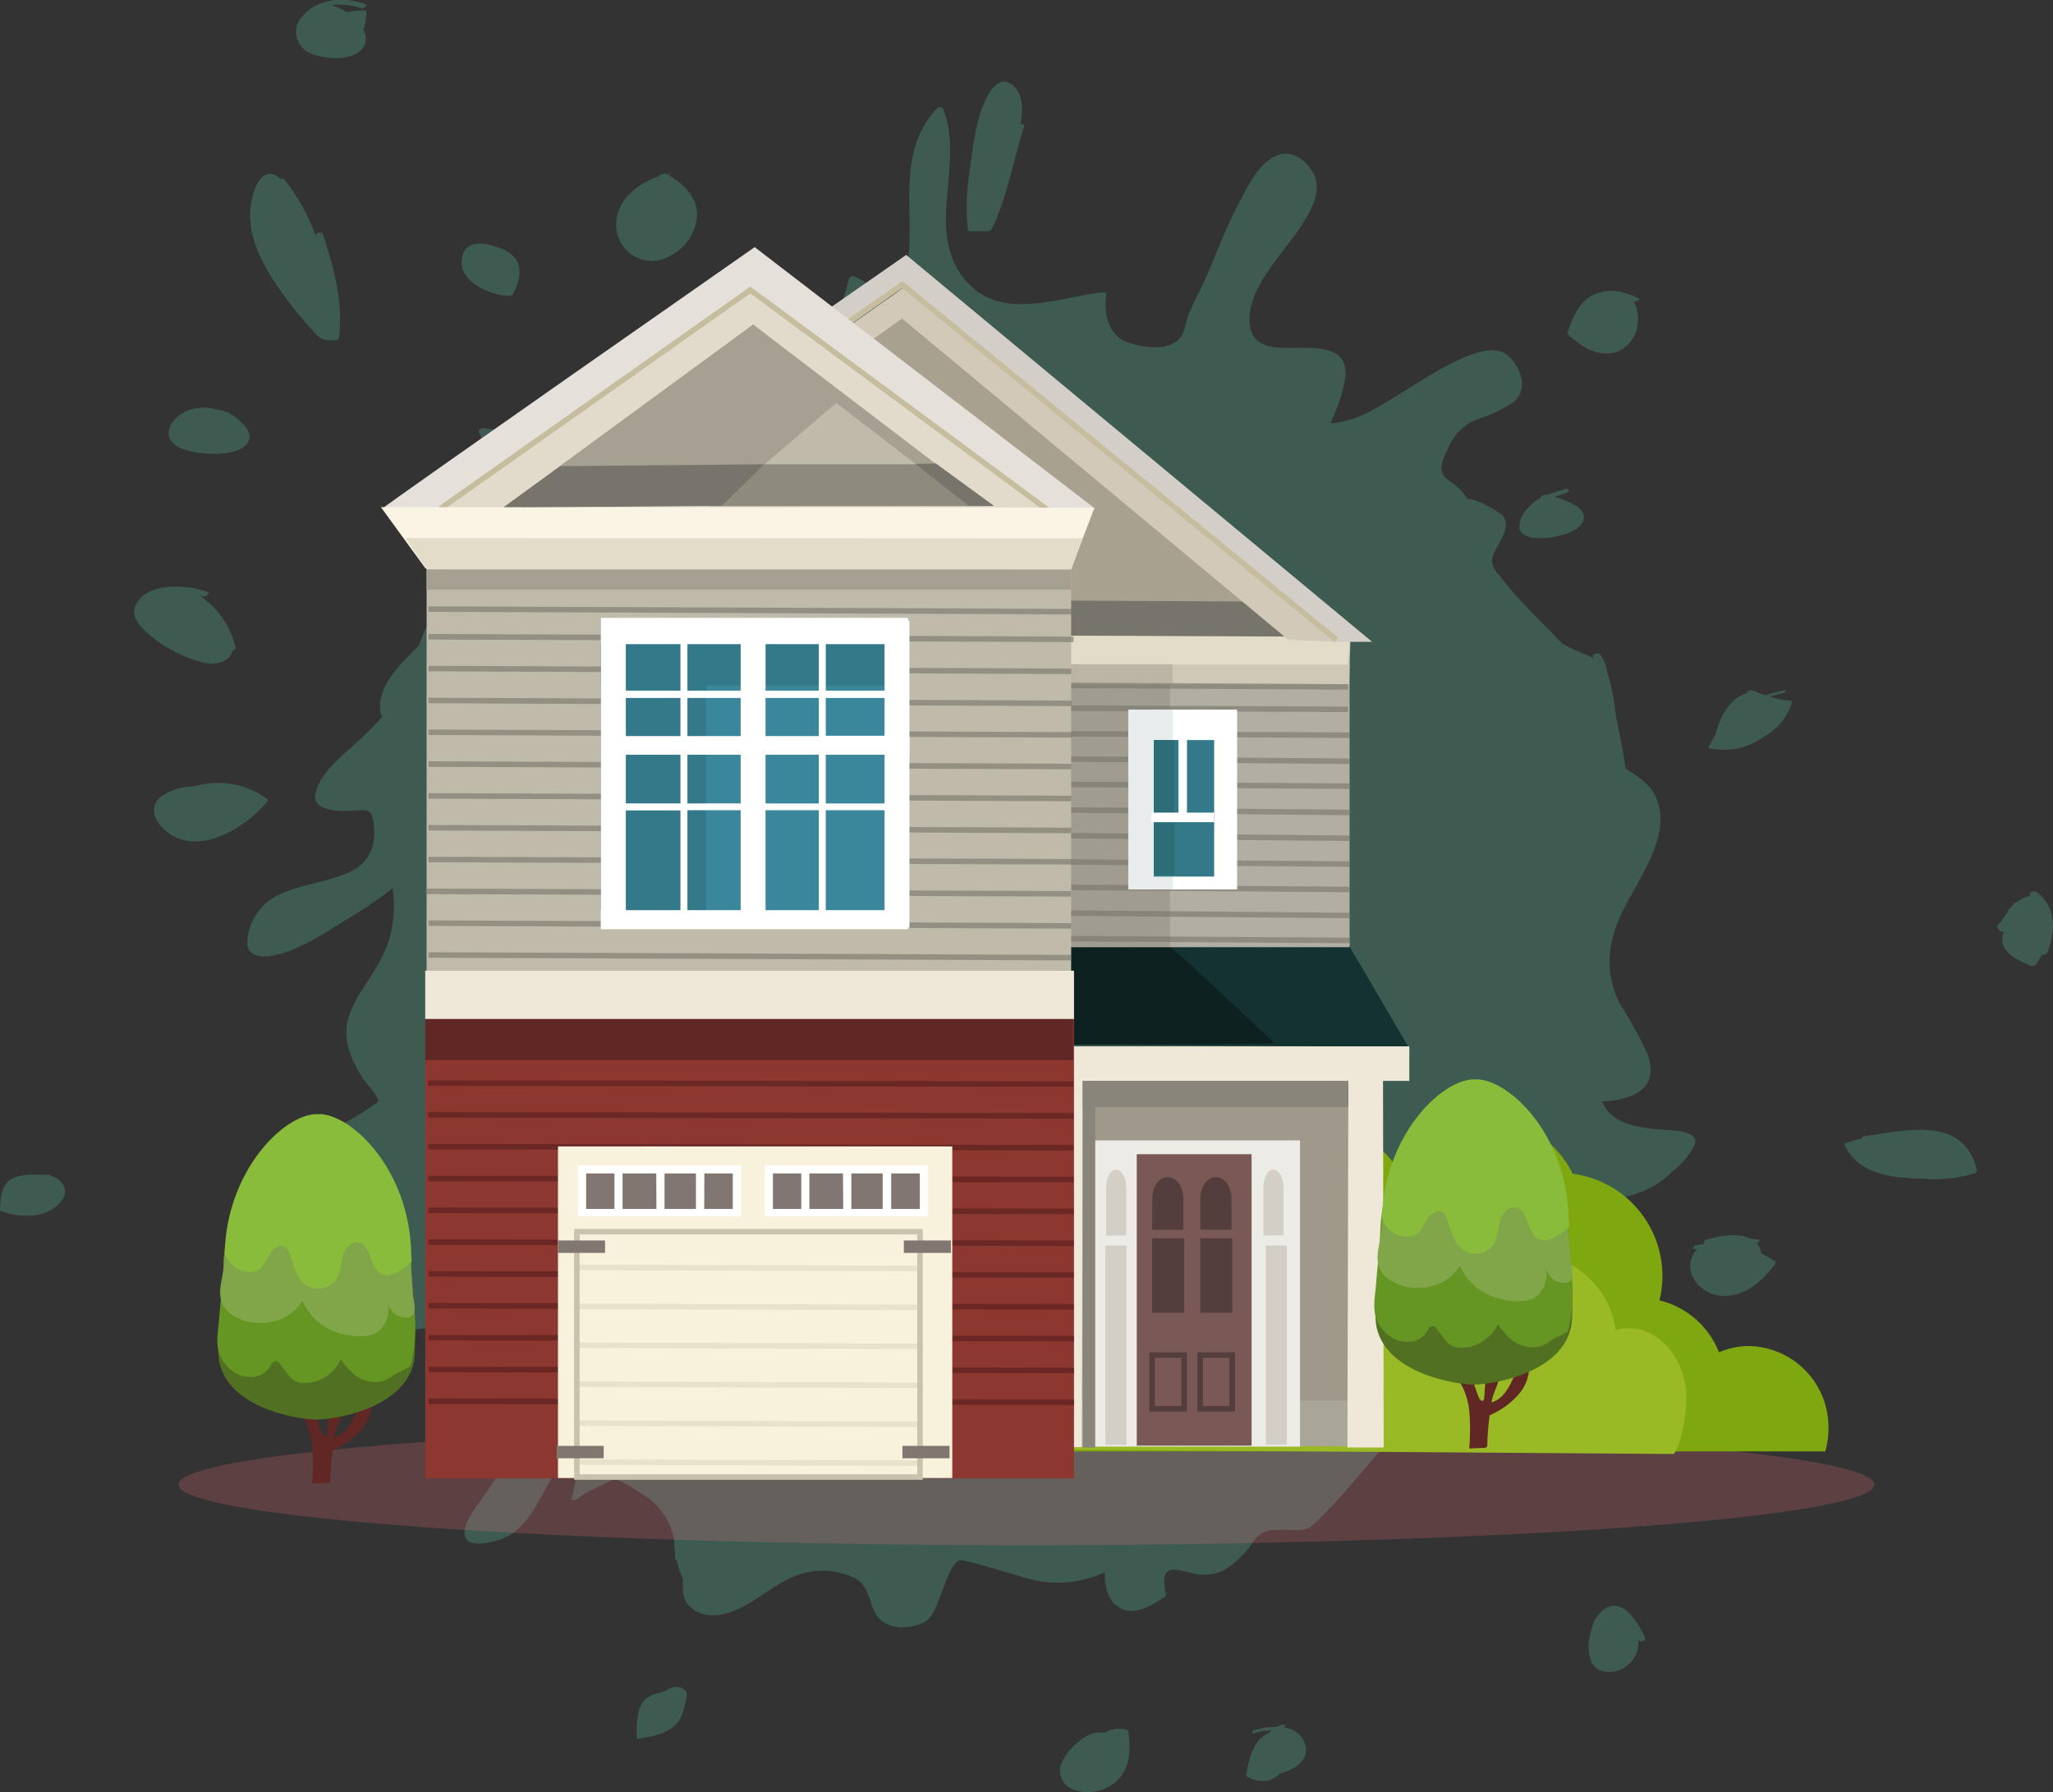 <svg xmlns="http://www.w3.org/2000/svg" viewBox="0 0 252.99 220.84"><rect x="0" y="0" width="252.99" height="220.84" fill="#333333" stroke="none"/><defs><style>.cls-1,.cls-25,.cls-27,.cls-29,.cls-37,.cls-45{fill:none;}.cls-2{opacity:0.25;}.cls-3{fill:#60d2b0;}.cls-4{fill:#fe747d;opacity:0.2;}.cls-5{fill:#7fa810;}.cls-6{fill:#9aba25;}.cls-7{fill:#a8a18f;}.cls-8{fill:#9e998b;}.cls-9{fill:#aaa599;}.cls-10{fill:#153233;}.cls-11{fill:#efe8d8;}.cls-12{fill:#edebe6;}.cls-13{fill:#89857a;}.cls-14{fill:#0d2121;}.cls-15{fill:#b2aea3;}.cls-16{fill:#a09c92;}.cls-17{fill:#cec8b7;}.cls-18{fill:#e2dcc9;}.cls-19{fill:#77746b;}.cls-20{fill:#d3c9b8;}.cls-21{fill:#d3cec7;}.cls-22{fill:#bcb5a6;}.cls-23{fill:#7a5856;}.cls-24{fill:#543d3d;}.cls-25{stroke:#543d3d;}.cls-25,.cls-27,.cls-29,.cls-37,.cls-45{stroke-miterlimit:10;stroke-width:0.68px;}.cls-26{fill:#d3cfc7;}.cls-27{stroke:#c6bc9e;}.cls-28{opacity:0.61;}.cls-29{stroke:#77746b;}.cls-30{fill:#fff;}.cls-31{fill:#e8eced;}.cls-32{fill:#347989;}.cls-33{fill:#2d6d77;}.cls-34{fill:#e2dbcc;}.cls-35{fill:#bfbaa9;}.cls-36{fill:#8c372f;}.cls-37{stroke:#6b2724;}.cls-38{fill:#e5e1da;}.cls-39{fill:#8e8a7e;}.cls-40{fill:#3a869b;}.cls-41{fill:#a5a092;}.cls-42{fill:#337989;}.cls-43{fill:#602724;}.cls-44{fill:#f8f2dc;}.cls-45{stroke:#c9c3ad;}.cls-46{fill:#827671;}.cls-47{opacity:0.35;}.cls-48{fill:#527022;}.cls-49{fill:#659624;}.cls-50{fill:#81a549;}.cls-51{fill:#8abc3b;}.cls-52{fill:#f9f4e4;}</style></defs><title>Basic</title><g id="Layer_2" data-name="Layer 2"><g id="Layer_1-2" data-name="Layer 1"><g id="Basic"><rect class="cls-1" x="21.09" y="5.02" width="210.8" height="210.8"/><g class="cls-2"><path class="cls-3" d="M190,154c.05-.11.12-.22.18-.34,2.48-3.44,7.35-5.46,11.17-6.48a10.76,10.76,0,0,0,4.67-2.78,9.45,9.45,0,0,0,2.82-3.34c.66-1.78-3-1.78-3.89-1.85-2.78-.26-6.37-.56-7.52-3.49,3.79-.2,7.25-1.54,5.51-6a50,50,0,0,0-3.31-6,11.36,11.36,0,0,1-.7-8.84c1.5-5.29,8.24-11.89,4.65-17.53a9.84,9.84,0,0,0-2.77-2.31c-.18-.12-.34-.26-.5-.39-.32-2.29-.81-4.55-1.25-6.8a23,23,0,0,0-1-5,4.81,4.81,0,0,0-.92-2.28c-.16-.17-.92,0-.84.28,0,.09.06.18.1.27-.54-.28-1.11-.5-1.66-.73-.76-.32-1.49-.68-2.22-1.06-2.46-2.62-5.12-5.06-7.36-7.93-.46-.59-1.29-1.43-1.29-2.24,0-1,1-2.29,1.38-3.22s.58-2-.35-2.65c-.38-.26-3-1.93-4.06-1.79a6.51,6.51,0,0,0-2.07-2.11c-1.83-1.16-1.11-2.5-.26-4.27a6.2,6.2,0,0,1,3.79-3.54,19.77,19.77,0,0,0,4-1.88c2.14-1.52,1.22-4.33-.45-5.85s-4.78-.15-6.49.68c-3.48,1.69-6.61,4-10,5.87a12.81,12.81,0,0,1-4.73,1.7c-.76.07-.72.14-.49-.36s.49-1.18.72-1.78a17.93,17.93,0,0,0,.82-2.86c1.14-5.88-6-3.64-9.32-4.44s-2.57-4.76-1.4-7.07c1.45-2.88,3.76-5.24,5.5-7.94,1.12-1.75,2.54-4.25,1.37-6.34-.94-1.67-2.73-2.94-4.62-2.09-2.18,1-3.54,3.89-4.57,5.88C151.1,28,150,31,148.69,34c-.93,2.22-2.17,4.07-2.71,6.46-.66,2.9-4.43,2.54-6.71,1.84-2.68-.82-3.28-3.54-2.94-6,0-.22-.23-.31-.4-.29-5.71.64-12.76,3.75-17.1-1.65-4.88-6.07.1-14.2-2.62-20.94-.14-.33-.61-.22-.8,0-2.88,3.06-3.37,6.95-3.36,11,0,4.34.61,9.17-2.32,12.72a20.69,20.69,0,0,0-4.36-3.05.54.54,0,0,0-.77.28c-1.87,9.23-11.68,15.85-20.58,17-4.64.59-12.55.42-13.52,6.19a27.09,27.09,0,0,1-4.63-6c-.05-.11-.25-.14-.35-.13a2.19,2.19,0,0,0-1.81,1.21c-.56.92-3.12.14-4.23.13-.19,0-.56.2-.47.44,1.89,5.08,3.7,10.65,2.9,16.12-1.16-1.8-3.06-4-5.24-3.1S54.3,69.88,54.75,72a5.82,5.82,0,0,0,.25.84,31.8,31.8,0,0,0-3.4,6.74c-.35.33-.69.66-1,1-1.88,1.88-4.39,4.62-3.63,7.52a.29.29,0,0,0,.18.18,42.12,42.12,0,0,1-3.61,3.57c-1.67,1.55-4.25,3.59-4.68,6s3.92,2.11,5.19,2c1.62-.09,1.76.09,2,1.69a7.48,7.48,0,0,1-.12,2.71,5.05,5.05,0,0,1-3.24,3.37C40,108.76,37,109,34.39,110.25a6.81,6.81,0,0,0-3.92,5.68c-.12,1.76,1.46,2.1,2.87,1.87,3.26-.54,6.38-2.64,9.12-4.36a50.38,50.38,0,0,0,5.92-4,14.16,14.16,0,0,1-1.76,9.34c-1.23,2.18-2.88,4.12-3.65,6.54-.88,2.79.39,5.54,1.93,7.83.25.36,2.12,2.29,1.6,2.69a32.36,32.36,0,0,1-3.75,2.36,29.47,29.47,0,0,0-5.79,4c-.18.18,0,.39.2.4a12.39,12.39,0,0,1,11.58,8.77,11.79,11.79,0,0,1-.29,7.58,7.17,7.17,0,0,1-3.7,4.27c-2.47,1.36-5.78,2.65-7.43,5.07-1.09,1.6-.41,4.81,2,4.76,2.76-.06,4.78-4.05,6.23-5.91a7.73,7.73,0,0,1,5-3.17,9.76,9.76,0,0,1,7.6,1.21c3.51,2.24,5,6.8,4.91,10.76,0,3.54-1.67,5.81-3.58,8.59-.76,1.11-2.51,3.18-2.19,4.68s2.76.91,3.78.66c5.72-1.44,5.57-8.9,10.57-11.46-.51,2-.61,4.16-1.2,6.19-.12.4.66.17.79.06,1.18-1.05,2.66-1.4,4-2.21.87-.54,3.13,1.18,3.87,1.64a8.2,8.2,0,0,1,4,5.81c0,.44,0,.88.09,1.31,0,.25,0,.51,0,.76a.22.22,0,0,0,.19.24,9.28,9.28,0,0,0,.77,2.28h0c0,.33,0,.65,0,1C84,198,86.17,199.29,88.6,199c3.24-.46,6-3.3,8.94-4.61a9,9,0,0,1,7.91.13c1.42.76,1.7,2.68,2.29,4,1,2.38,4.31,2.38,6.33,1.27,1.78-1,2.68-7.93,4.54-7.53,3,.65,6,1.74,9,2.49a14,14,0,0,0,8.51-1c.07,1.78.36,3.75,2.17,4.52s3.88-.63,5.24-1.49a.31.31,0,0,0,.15-.3c-.19-1-.73-3.25,1.18-3.05.72.08,1.45.29,2.16.43a5.62,5.62,0,0,0,3.79-.38,10.91,10.91,0,0,0,3.61-3.51c1.13-1.5,2-1.46,3.87-1.46,1,0,2.61.23,3.42-.52a65,65,0,0,0,5.15-5.47c3.22-3.75,6.37-7.77,11-9.91,2.21-1,5.11-1.75,7.39-.66,1.19.57,2.24,1.4,3.48,1.87,2.9,1.1,3.64-2.81,4-4.75.59-3.68-2.19-5.41-3.58-8.34C188.07,158.59,189,156,190,154Z"/><path class="cls-3" d="M25.72,55.9c1.4.07,4.43,0,5-1.74.36-1.19-1.42-2.58-2.21-3.1L28.32,51s0-.08,0-.1L28,50.8a4.34,4.34,0,0,0-1.14-.29,5.9,5.9,0,0,0-3.69.05c-1,.4-2.34,1.5-2.38,2.69C20.68,55.43,24.19,55.83,25.72,55.9Z"/><path class="cls-3" d="M38.28,40.45c1.11,1.25,1.27,1.49,2.9,1.49.18,0,.56-.08.59-.31.53-4.48-.61-8.6-2-12.81-.11-.33-1-.09-.86.23,0,.08.05.16.07.24A24,24,0,0,0,35,22.08c0-.06-.21-.06-.37,0-1.14-1.06-2.42-.84-3.16,1.07-1.66,4.31.13,8.14,2.47,11.76A46.31,46.31,0,0,0,38.28,40.45Z"/><path class="cls-3" d="M62.44,36.47c.2,0,.68,0,.78-.24.66-1.36,1.27-3,.28-4.39a4.41,4.41,0,0,0-2.44-1.43c-1.54-.61-3.67-.74-4.1,1.22C56.3,34.62,60.17,36.23,62.44,36.47Z"/><path class="cls-3" d="M81.06,32.09a6.19,6.19,0,0,0,4.53-4c1.06-2.86-.77-5.21-3.2-6.46.24-.12.4-.3-.06-.19l-.23.06L82,21.42c-.22-.11-.88.25-.82.28l.06,0c-2.65.9-5.18,2.85-5.31,5.84A4.43,4.43,0,0,0,81.06,32.09Z"/><path class="cls-3" d="M119.62,28.49h2a.69.69,0,0,0,.61-.29c1.93-4.05,2.65-8.49,4-12.74,0-.16-.23-.18-.48-.11.38-2,.29-4.16-1.31-5.09-1.31-.76-2.45.9-2.91,1.86-1.28,2.64-1.62,5.86-2,8.74a26.71,26.71,0,0,0-.24,7.52C119.38,28.48,119.55,28.49,119.62,28.49Z"/><path class="cls-3" d="M187.24,65.11c.4,1.42,2.75,1.27,3.84,1.11,1.28-.18,3.39-.69,4-2,.69-1.63-2.1-2.59-3.55-3l1.46-.47c.51-.16.39-.65-.13-.48-.74.24-1.49.44-2.19.7l-.17,0c-.25-.07-.78.23-.67.41a4.8,4.8,0,0,0-1.65,1.35A3.05,3.05,0,0,0,187.24,65.11Z"/><path class="cls-3" d="M229.81,140a.57.57,0,0,0-.41.28,16.3,16.3,0,0,0-1.81.53c-.07,0-.32.15-.27.27,1.67,3.67,6,4.1,9.53,4.14a16.91,16.91,0,0,0,6.4-.62c.17-.05.41-.18.36-.39C242,137.42,234.94,139.28,229.81,140Z"/><path class="cls-3" d="M217,154.42a1.85,1.85,0,0,0-.55-1.25c.29-.11.57-.35.22-.42l-1.09-.17c-1.57-.71-3.76-.3-5.27.18-.33.1-.39.33-.26.44l-.2.11-.76.11c-.41.07-.71.58-.12.48l.19,0a3,3,0,0,0-.48,3.59,4.27,4.27,0,0,0,4,2.18c2.58-.06,4.66-2,6.14-4,0,0,0-.14,0-.18A14.75,14.75,0,0,0,217,154.42Z"/><path class="cls-3" d="M205.36,174.3c-.14-.11-.56,0-.74.16a3.2,3.2,0,0,0-2.32.41c-.88.54-.88,2-1.12,3,0,.06,0,.09.07.11,1.55.43,3.3,1,4.89.42,1.38-.48,1.67-2.1,1.93-3.35a.07.07,0,0,0,0-.08C207.23,174.36,206.16,174.89,205.36,174.3Z"/><path class="cls-3" d="M198,198.09a3.86,3.86,0,0,0-1.84,2.63,5.91,5.91,0,0,0-.09,4c.73,1.54,2.67,1.57,4,.83a3.65,3.65,0,0,0,1.81-3.48c.22.34,1,.11.84-.26C202,200.26,200.26,197,198,198.09Z"/><path class="cls-3" d="M158.1,212.87l.18-.1c.51-.26-.27-.32-.52-.2s-.29.15-.43.23a8.6,8.6,0,0,0-2.71.36c-.51.16-.42.52.09.36a6.78,6.78,0,0,1,2-.3,3.33,3.33,0,0,0-.39.36l-.35.16c-1.66.94-2.13,3.32-2.39,5a.15.15,0,0,0,.09.16,3.71,3.71,0,0,0,2.75.47,3.93,3.93,0,0,0,1.32-.82c1.76-.5,3.56-1.55,3.12-3.52A2.94,2.94,0,0,0,158.1,212.87Z"/><path class="cls-3" d="M138.92,213.17a3.37,3.37,0,0,0-2.76.33,3.59,3.59,0,0,0-2.21.39,7.82,7.82,0,0,0-3,3.08,2.45,2.45,0,0,0,1.41,3.57,5.29,5.29,0,0,0,4.79-.71c2.12-1.47,2.27-4.29,1.86-6.6A.08.08,0,0,0,138.92,213.17Z"/><path class="cls-3" d="M84.12,208.07a1.66,1.66,0,0,0-1.2-.17c-.46.08-.84.51-1.27.57a.72.72,0,0,0-.3.11,4.1,4.1,0,0,0-1.55.58c-1.46,1-1.33,3.45-1.34,5,0,.11.31.07.35.06,2-.33,4.15-.7,5.1-2.64a6.94,6.94,0,0,0,.51-1.62c.09-.35.15-.7.21-1.06S84.55,208.36,84.12,208.07Z"/><path class="cls-3" d="M6.19,144.87c0-.07,0-.12-.21-.12l-.6,0c-.34,0-.68,0-1,0a6.25,6.25,0,0,0-2.7.39c-1.55.71-1.65,2.5-1.67,4a.11.11,0,0,0,.08.07c2.36.9,5.84,1,7.52-1.29a1.69,1.69,0,0,0-.09-2.28A2.74,2.74,0,0,0,6.19,144.87Z"/><path class="cls-3" d="M33,98.67s.06-.12,0-.16a10.31,10.31,0,0,0-9.15-1.59,7.09,7.09,0,0,0-4,1.23c-1.32,1-1,2.57,0,3.65C23.74,106.12,30.27,102.11,33,98.67Z"/><path class="cls-3" d="M28.65,80.13c.22,0,.42-.19.38-.35a10.65,10.65,0,0,0-4.54-6.47l.5.16c.35.12,1-.37.51-.55-2.43-.87-7.53-1.29-8.81,1.73-.67,1.56,1,3,2.07,3.86a17,17,0,0,0,6.33,3.15C26.65,82,28.4,81.54,28.65,80.13Z"/><path class="cls-3" d="M38.18,6.52c1.78.88,6,1.17,6.82-1.17a2.11,2.11,0,0,0-.25-1.7,5,5,0,0,0,.37-2.32c0-.06-.12-.07-.15-.06a13,13,0,0,0-2.25.23,7.07,7.07,0,0,0-1.9-.86A7.79,7.79,0,0,1,44.44,1c.32.12,1-.35.51-.52-2.53-.88-5.54-.73-7.48,1.31A2.82,2.82,0,0,0,38.18,6.52Z"/><path class="cls-3" d="M199,43.44A4,4,0,0,0,201.78,40a4.23,4.23,0,0,0-.45-2.82c.29,0,.93-.27.62-.42a10.44,10.44,0,0,0-1.88-.7,2.76,2.76,0,0,0-1-.18,5.43,5.43,0,0,0-2.49.35c-1.94.78-2.86,3-3.42,4.81a.11.11,0,0,0,0,.11C194.74,42.61,196.78,44,199,43.44Z"/><path class="cls-3" d="M220.54,86.32a9.82,9.82,0,0,1-2.46-.47,11.93,11.93,0,0,1,1.56-.41c.36-.06.75-.47.14-.36a14.88,14.88,0,0,0-2.2.6l-.27-.1-.12,0q-.6-.24-1.17-.51c-.26-.13-.86.17-.77.37-1.93.46-3.27,2.71-3.84,5.07a9.42,9.42,0,0,0-.84,1.57s0,.1.07.11a8.26,8.26,0,0,0,6.62-1.35,7.31,7.31,0,0,0,3.53-4.16C220.86,86.45,220.73,86.32,220.54,86.32Z"/><path class="cls-3" d="M250.9,109.86c-.25-.18-1,.17-.69.43l.07.06a3.58,3.58,0,0,0-.47.14,4.59,4.59,0,0,0-1.27.67.68.68,0,0,0-.34.17,7.43,7.43,0,0,0-.52.62c-.18.09-.31.22-.22.31a13.77,13.77,0,0,1-1.28,1.75s-.12.14-.08.2c.2.37.39.66.85.61h0a2.8,2.8,0,0,0-.22,1c0,1.67,2.21,2.62,3.45,3.17a.62.62,0,0,0,.74-.2c.23-.35.46-.73.67-1.13.23,0,.63-.08.7-.28C253.33,114.72,253.42,111.68,250.9,109.86Z"/></g><ellipse class="cls-4" cx="126.49" cy="182.93" rx="104.49" ry="7.47"/><path class="cls-5" d="M225.32,176.09a10,10,0,0,0-9.77-10.23,9.41,9.41,0,0,0-3.72.77,10.57,10.57,0,0,0-7.34-6.4,12.41,12.41,0,0,0,.37-3,12.71,12.71,0,0,0-11.06-12.6,12.5,12.5,0,0,0-21.86-1,9.23,9.23,0,0,0-7.72-4.12,9.12,9.12,0,0,0-9.21,9c0,.23,0,.46,0,.68h0a9.12,9.12,0,0,0-9.2,9c0,.29,0,.57,0,.85h0a9.13,9.13,0,0,0-9.19,8.62,9,9,0,0,0-5.47,8.26,8.87,8.87,0,0,0,.5,2.92h93.28A10.59,10.59,0,0,0,225.32,176.09Z"/><path class="cls-6" d="M200.66,163.66a6,6,0,0,0-1.58.22c-.68-5.52-5.79-9.81-12-9.81a12.69,12.69,0,0,0-7.47,2.38,9.47,9.47,0,0,0-11.17-2.53,10.29,10.29,0,0,0-15.37-1.86,9.37,9.37,0,0,0-2.39-.31,9.91,9.91,0,0,0-9.73,9.36,8.67,8.67,0,0,0-4.63,4.06,6.55,6.55,0,0,0-2.14-2.08,12.39,12.39,0,0,0-13.13.16,13.81,13.81,0,0,0-6,11.84,14.85,14.85,0,0,0,.55,3.5h11.72l78.95.57c1-1.46,1.54-4.89,1.54-6.89C207.77,167.51,204.58,163.66,200.66,163.66Z"/><polygon class="cls-7" points="111.1 36.87 105.64 42.66 128.49 75.39 158.49 75.39 111.1 36.87"/><rect class="cls-8" x="132.92" y="130.97" width="35.12" height="47.11"/><rect class="cls-9" x="130.85" y="172.57" width="35.48" height="5.63"/><polygon class="cls-1" points="131.44 116.54 166.56 116.54 173.84 129.38 130.76 128.93 131.44 116.54"/><path class="cls-10" d="M130.22,116.24c.51.11,36.1.41,36.1.41L173.56,129l-43.51-.29Z"/><polygon class="cls-11" points="130.79 128.93 130.79 133.19 131.05 133.19 130.9 178.32 133.32 178.31 133.43 133.19 166.16 133.19 166.04 178.36 170.51 178.36 170.43 133.19 173.67 133.19 173.67 128.93 130.79 128.93"/><path class="cls-12" d="M158.48,152.22c0-.05,0-5.68,0-5.74,0-1.46-.59-2.35-1.27-2.35S156,145,156,146.48v5.77Z"/><rect class="cls-13" x="133.43" y="133.19" width="32.73" height="3.24"/><path class="cls-14" d="M144.13,116.59c.85.57,13,12,13,12l-26.71.17-.1-12.14Z"/><rect class="cls-15" x="126.76" y="81.76" width="39.55" height="34.95"/><rect class="cls-16" x="130.3" y="82.09" width="13.88" height="34.55"/><polygon class="cls-17" points="130.59 78.46 158.26 78.46 166.42 78.46 166.25 84.34 130.76 84.32 130.59 78.46"/><path class="cls-18" d="M130.53,81.87h35.58l.23-3.69H130.51Z"/><path class="cls-19" d="M130.36,74l23.6.12,5.61,4.32-29.09-.12Z"/><polygon class="cls-20" points="107.29 42 111.16 39.25 158.75 78.83 164.97 79.09 111.5 35.33 104.79 40.06 107.29 42"/><path class="cls-21" d="M169.09,79.09,111.67,31.41,102.19,38l2.58,2c5.76-4.17,6.73-4.71,6.73-4.71L165,79.09Z"/><rect class="cls-22" x="130.66" y="81.84" width="13.82" height="2.44"/><rect class="cls-13" x="133.43" y="133.19" width="1.53" height="45.18"/><rect class="cls-12" x="134.97" y="140.52" width="25.23" height="37.73"/><rect class="cls-23" x="140.08" y="142.22" width="14.15" height="35.91"/><path class="cls-24" d="M145.82,151.53c0-.05,0-3.8,0-3.86,0-1.45-.86-2.63-1.92-2.63s-1.91,1.18-1.91,2.63v3.85Z"/><path class="cls-24" d="M151.75,151.53c0-.05,0-3.8,0-3.86,0-1.45-.86-2.63-1.92-2.63s-1.92,1.18-1.92,2.63v3.85Z"/><rect class="cls-24" x="141.97" y="152.58" width="3.95" height="9.16"/><rect class="cls-24" x="147.9" y="152.58" width="3.95" height="9.16"/><rect class="cls-25" x="141.97" y="166.98" width="3.95" height="6.61"/><rect class="cls-25" x="147.9" y="166.98" width="3.95" height="6.61"/><path class="cls-26" d="M138.79,152.22c0-.05,0-5.68,0-5.74,0-1.46-.59-2.35-1.27-2.35s-1.21.89-1.21,2.35v5.77Z"/><path class="cls-26" d="M158.17,152.22c0-.05,0-5.68,0-5.74,0-1.46-.59-2.35-1.28-2.35s-1.2.89-1.2,2.35v5.77Z"/><rect class="cls-26" x="136.22" y="153.47" width="2.59" height="24.55"/><rect class="cls-26" x="155.99" y="153.47" width="2.59" height="24.55"/><polyline class="cls-27" points="104.46 39.77 111.2 35.07 164.67 78.83"/><g class="cls-28"><line class="cls-29" x1="129.61" y1="84.44" x2="166.11" y2="84.64"/><line class="cls-29" x1="128.76" y1="87.25" x2="166.11" y2="87.4"/><line class="cls-29" x1="130.03" y1="90.41" x2="166.29" y2="90.59"/><line class="cls-29" x1="130.29" y1="93.52" x2="166.26" y2="93.8"/><line class="cls-29" x1="130.23" y1="96.65" x2="166.29" y2="96.87"/><line class="cls-29" x1="130.25" y1="99.8" x2="166.26" y2="100.11"/><line class="cls-29" x1="130.25" y1="102.96" x2="166.29" y2="103.29"/><line class="cls-29" x1="130.5" y1="106.2" x2="166.29" y2="106.47"/><line class="cls-29" x1="130.08" y1="109.33" x2="166.26" y2="109.6"/><line class="cls-29" x1="130.16" y1="112.5" x2="166.29" y2="112.81"/><line class="cls-29" x1="129.55" y1="115.65" x2="166.26" y2="115.88"/></g><rect class="cls-30" x="139.04" y="87.44" width="13.41" height="22.16"/><rect class="cls-31" x="139.04" y="87.44" width="5.48" height="22.16"/><rect class="cls-32" x="142.18" y="91.19" width="7.44" height="16.82"/><rect class="cls-33" x="142.18" y="91.19" width="2.56" height="16.59"/><polygon class="cls-30" points="146.27 100.13 146.27 90.57 145.22 90.57 145.22 100.13 141.86 100.13 141.86 101.31 149.62 101.31 149.62 100.13 146.27 100.13"/><path class="cls-34" d="M53.59,61.07c1.14-.9,39.55-27.73,39.55-27.73l38.19,29.78-78.08-.45Z"/><rect class="cls-35" x="52.57" y="70.17" width="79.43" height="49.44"/><g class="cls-28"><line class="cls-29" x1="52.8" y1="75.05" x2="132.3" y2="75.37"/><line class="cls-29" x1="52.8" y1="78.46" x2="132.3" y2="78.78"/><line class="cls-29" x1="52.8" y1="82.38" x2="132.02" y2="82.72"/><line class="cls-29" x1="52.8" y1="86.31" x2="132.07" y2="86.67"/><line class="cls-29" x1="52.8" y1="90.23" x2="132.07" y2="90.55"/><line class="cls-29" x1="52.8" y1="94.15" x2="132.02" y2="94.45"/><line class="cls-29" x1="52.8" y1="98.07" x2="132.02" y2="98.39"/><line class="cls-29" x1="52.8" y1="101.99" x2="132.02" y2="102.33"/><line class="cls-29" x1="52.8" y1="105.91" x2="132.09" y2="106.19"/><line class="cls-29" x1="52.48" y1="109.83" x2="131.98" y2="110.14"/><line class="cls-29" x1="52.8" y1="113.75" x2="132.01" y2="114.09"/><line class="cls-29" x1="52.8" y1="117.67" x2="131.97" y2="118"/></g><rect class="cls-11" x="52.4" y="119.61" width="79.95" height="5.97"/><rect class="cls-36" x="52.4" y="125.57" width="79.95" height="56.6"/><line class="cls-37" x1="52.75" y1="130.04" x2="132.25" y2="130.17"/><line class="cls-37" x1="52.76" y1="133.45" x2="132.26" y2="133.58"/><line class="cls-37" x1="52.76" y1="137.37" x2="132.27" y2="137.5"/><line class="cls-37" x1="52.77" y1="141.29" x2="132.27" y2="141.42"/><line class="cls-37" x1="52.78" y1="145.21" x2="132.28" y2="145.34"/><line class="cls-37" x1="52.79" y1="149.13" x2="132.29" y2="149.26"/><line class="cls-37" x1="52.8" y1="153.05" x2="132.3" y2="153.19"/><line class="cls-37" x1="52.81" y1="156.97" x2="132.31" y2="157.11"/><line class="cls-37" x1="52.82" y1="160.89" x2="132.32" y2="161.03"/><line class="cls-37" x1="52.83" y1="164.82" x2="132.33" y2="164.95"/><line class="cls-37" x1="52.84" y1="168.74" x2="132.34" y2="168.87"/><line class="cls-37" x1="52.84" y1="172.66" x2="132.35" y2="172.79"/><path class="cls-38" d="M47.11,62.67C47.8,62,93,30.45,93,30.45l41.94,32.22-5.8.17L92.46,35.73,54.27,62.67Z"/><polygon class="cls-35" points="115.82 57.55 69.45 57.55 69.45 57.55 92.8 39.99 115.82 57.55"/><path class="cls-39" d="M87.36,62.38c.45-.23,6.81-5.17,6.81-5.17l21.27,0,7,5.15Z"/><rect class="cls-40" x="74.05" y="76.47" width="37.85" height="37.85"/><polygon class="cls-41" points="88.37 62.21 104.05 48.8 92.8 39.99 62 62.55 88.37 62.21"/><polygon class="cls-19" points="88.94 62.33 94.17 57.21 69.05 57.44 62 62.55 88.94 62.33"/><path class="cls-41" d="M91.89,41.19c.34.11,21.6,16.48,21.6,16.48l2.33-.12L92.8,40l-1.13,1.65"/><polygon class="cls-19" points="112.8 57.16 119.39 62.33 122.48 62.33 115.32 57.11 112.8 57.16"/><rect class="cls-42" x="74.22" y="76.47" width="12.79" height="37.68"/><rect class="cls-42" x="74.05" y="76.47" width="37.51" height="8.01"/><rect class="cls-30" x="74.05" y="76.47" width="3.07" height="37.85"/><rect class="cls-30" x="109" y="76.47" width="3.07" height="37.85"/><rect class="cls-30" x="91.35" y="58.83" width="3.24" height="37.85" transform="translate(170.73 -15.22) rotate(90)"/><rect class="cls-30" x="91.8" y="94.4" width="2.35" height="37.85" transform="translate(206.29 20.35) rotate(90)"/><path class="cls-30" d="M112.07,93V90.66H101.76V86h9.51V85.1h-9.51V78.31h-.86V85.1H94.34V76.47H91.27V85.1H84.71V77.63h-.86V85.1H74.79V86h9.06v4.7H75.58V93h8.27v6H75.13v.86h8.72v14.28h.86V99.83h6.56v14.49h3.07V99.83h6.56V113h.86V99.83h9.85V99h-9.85V93ZM100.9,86v4.7H94.34V86ZM84.71,86h6.56v4.7H84.71Zm0,13V93h6.56v6Zm16.19,0H94.34V93h6.56Z"/><rect class="cls-43" x="52.4" y="125.57" width="79.84" height="5.06"/><rect class="cls-41" x="52.57" y="70.17" width="79.44" height="2.5"/><path class="cls-27" d="M54.27,62.67c.52-.35,38.19-26.94,38.19-26.94l36.65,27.11"/><rect class="cls-44" x="68.76" y="141.26" width="48.59" height="40.86"/><rect class="cls-45" x="71.09" y="151.77" width="42.28" height="30.23"/><rect class="cls-46" x="71.44" y="143.81" width="19.32" height="5.8"/><path class="cls-30" d="M91.32,143.59H71.21v6.28h.06v0H90.53v0h.79Zm-9.43,1h3.87v4.38H81.89Zm-1,4.38H76.72v-4.38h4.15Zm5.91-4.38H90.3v4.38H86.78Zm-11.08,0v4.38H72.23v-4.38Z"/><rect class="cls-46" x="94.45" y="143.81" width="19.32" height="5.8"/><path class="cls-30" d="M114.34,143.59H94.22v6.28h.06v0h19.26v0h.8Zm-9.43,1h3.86v4.38h-3.86Zm-1,4.38H99.74v-4.38h4.14Zm5.91-4.38h3.53v4.38h-3.53Zm-11.08,0v4.38H95.25v-4.38Z"/><rect class="cls-46" x="68.76" y="152.85" width="5.8" height="1.53"/><rect class="cls-46" x="68.59" y="178.16" width="5.8" height="1.53"/><rect class="cls-46" x="111.38" y="152.85" width="5.8" height="1.53"/><rect class="cls-46" x="111.21" y="178.16" width="5.8" height="1.53"/><g class="cls-47"><line class="cls-45" x1="70.96" y1="156.17" x2="113.49" y2="156.3"/><line class="cls-45" x1="70.98" y1="160.97" x2="113.52" y2="161.1"/><line class="cls-45" x1="71.01" y1="165.76" x2="113.54" y2="165.9"/><line class="cls-45" x1="71.04" y1="170.56" x2="113.57" y2="170.69"/><line class="cls-45" x1="71.07" y1="175.36" x2="113.6" y2="175.49"/><line class="cls-45" x1="71.1" y1="180.16" x2="113.63" y2="180.29"/></g><path class="cls-43" d="M188.39,167.59a10.89,10.89,0,0,1-1.23.28c-.61,1.88-1.44,4.37-3.36,4.94.2-1.3.78-1.93,1-3.36h-1.7l-.2,2.79a.43.43,0,0,1-.11.32c-.22.17-.47-.14-.57-.39-.34-.94-.68-1.88-1-2.82l-1.87.12a8.74,8.74,0,0,1,1.7,4.32,26.23,26.23,0,0,1,0,4.69l1.78-.07a.46.46,0,0,0,.38-.13.44.44,0,0,0,.07-.3,31.63,31.63,0,0,1,.29-3.59,10,10,0,0,0,3.54-2.54A5.28,5.28,0,0,0,188.39,167.59Z"/><path class="cls-48" d="M193.1,151.93c-.31-10.08-7.32-16.89-11.36-16.89h-.25c-4,0-11.05,6.81-11.35,16.89-.09,2.8-1,9.25-.51,11.59,1.15,5.34,8.64,6.94,11.81,7.09h.35c3.17-.15,10.67-1.75,11.81-7.09C194.11,161.18,193.18,154.73,193.1,151.93Z"/><path class="cls-49" d="M193.29,151.77c-.3-10-7.4-16.72-11.47-16.72h-.26c-4.07,0-11.16,6.74-11.47,16.72-.06,2.12-.35,4.23-.51,6.35s-.78,4.15,1.08,6a3.72,3.72,0,0,0,2.64,1.22,2.73,2.73,0,0,0,2.72-1.6.63.63,0,0,1,.74-.31.28.28,0,0,1,.14.12L178,165a2.39,2.39,0,0,0,1.39,1,4.53,4.53,0,0,0,3.41-.78,5.09,5.09,0,0,0,1.8-2.05,9.46,9.46,0,0,0,1.24,1.53A4.14,4.14,0,0,0,189,166a3.19,3.19,0,0,0,2-.75c.4-.39,2.1-.93,2.23-1.3a19,19,0,0,0,.53-5.9C193.64,155.93,193.36,153.85,193.29,151.77Z"/><path class="cls-50" d="M193.23,151.3c-.3-9.76-7.32-16.36-11.35-16.36h-.26c-4,0-11,6.6-11.35,16.36-.06,2.07-1.7,4.84,1.22,6.57a6.46,6.46,0,0,0,3,.83,6.77,6.77,0,0,0,3.6-.9,6.08,6.08,0,0,0,1.8-1.82,8,8,0,0,0,1.88,2.53,8.36,8.36,0,0,0,4.13,1.74,6.58,6.58,0,0,0,2.17,0A2.64,2.64,0,0,0,190,159a3.66,3.66,0,0,0,.49-2.76,2.85,2.85,0,0,0,.8,1.33,1.26,1.26,0,0,0,.56.35c2.86.91,1.74-2.22,1.71-2.55C193.43,154,193.27,152.64,193.23,151.3Z"/><path class="cls-51" d="M174.88,151.82A13.62,13.62,0,0,0,176,150c.42-.59,1.27-1,1.84-.58a1.61,1.61,0,0,1,.46.76c.52,1.42.82,3.07,2.07,3.91a2.77,2.77,0,0,0,3.84-1,13,13,0,0,0,.64-2.65c.25-.88,1-1.79,1.87-1.67,1.62.21,1.36,3,2.75,3.81,1.07.66,2.43-.16,3.38-1l.5-.41c0-.49-.06-.93-.07-1.31C193,139.81,186,133,181.92,133h-.26c-4,0-11,6.82-11.35,16.89,0,0,0,.07,0,.1a3.85,3.85,0,0,0,.32.79C171.43,152.27,173.69,153,174.88,151.82Z"/><polygon class="cls-52" points="132.01 70 52.4 70 46.94 62.49 134.88 62.55 132.01 70"/><polygon class="cls-18" points="52.57 70.17 49.95 66.3 133.43 66.34 132.01 70.17 52.57 70.17"/><path class="cls-43" d="M45.78,171.91a10,10,0,0,1-1.23.27c-.6,1.89-1.43,4.37-3.36,4.95.2-1.31.78-1.94,1-3.36H40.52l-.19,2.79a.46.46,0,0,1-.12.33c-.21.17-.47-.14-.56-.4-.35-.94-.69-1.88-1-2.82l-1.88.13a8.61,8.61,0,0,1,1.7,4.32,26.12,26.12,0,0,1,0,4.68l1.78-.06c.14,0,.3,0,.38-.13a.46.46,0,0,0,.07-.31,34.12,34.12,0,0,1,.29-3.59,9.75,9.75,0,0,0,3.54-2.53A5.26,5.26,0,0,0,45.78,171.91Z"/><path class="cls-48" d="M50.49,156.24c-.3-10.07-7.32-16.89-11.35-16.89h-.26c-4,0-11.05,6.82-11.35,16.89-.08,2.81-1,9.26-.51,11.6,1.15,5.33,8.64,6.94,11.81,7.08h.36c3.17-.14,10.66-1.75,11.81-7.08C51.5,165.5,50.57,159.05,50.49,156.24Z"/><path class="cls-49" d="M50.69,156.08c-.31-10-7.4-16.72-11.47-16.72H39c-4.08,0-11.17,6.75-11.48,16.72-.06,2.12-.35,4.24-.51,6.36s-.78,4.15,1.08,6a3.67,3.67,0,0,0,2.64,1.22,2.72,2.72,0,0,0,2.72-1.59.64.64,0,0,1,.74-.32.34.34,0,0,1,.14.12l1.14,1.47a2.29,2.29,0,0,0,1.39,1,4.6,4.6,0,0,0,3.41-.79A5.06,5.06,0,0,0,42,167.48,9.14,9.14,0,0,0,43.26,169a4.11,4.11,0,0,0,3.12,1.28,3.28,3.28,0,0,0,2-.75c.4-.39,2.1-.94,2.23-1.31a18.61,18.61,0,0,0,.53-5.9C51,160.25,50.75,158.17,50.69,156.08Z"/><path class="cls-50" d="M50.62,155.61c-.3-9.76-7.32-16.36-11.35-16.36H39c-4,0-11.05,6.6-11.36,16.36-.06,2.08-1.7,4.85,1.23,6.57a6.5,6.5,0,0,0,3,.84,6.68,6.68,0,0,0,3.6-.91,6.08,6.08,0,0,0,1.8-1.82,7.25,7.25,0,0,0,6,4.27,6.52,6.52,0,0,0,2.16,0,2.7,2.7,0,0,0,1.88-1.29,3.63,3.63,0,0,0,.48-2.75,2.82,2.82,0,0,0,.8,1.32,1.32,1.32,0,0,0,.56.36c2.86.9,1.74-2.22,1.71-2.55C50.82,158.3,50.67,157,50.62,155.61Z"/><path class="cls-51" d="M32.27,156.13a13,13,0,0,0,1.11-1.84c.42-.58,1.27-1,1.84-.57a1.61,1.61,0,0,1,.47.76c.51,1.41.81,3.07,2.06,3.91a2.79,2.79,0,0,0,3.85-1,13.67,13.67,0,0,0,.64-2.65c.24-.88,1-1.78,1.87-1.66,1.62.2,1.35,2.94,2.75,3.8,1.07.66,2.42-.15,3.38-1l.49-.4c0-.49-.06-.94-.07-1.31-.3-10.08-7.32-16.89-11.35-16.89h-.26c-4,0-11,6.81-11.35,16.89v.1a4.79,4.79,0,0,0,.31.79C28.82,156.58,31.09,157.36,32.27,156.13Z"/></g></g></g></svg>
